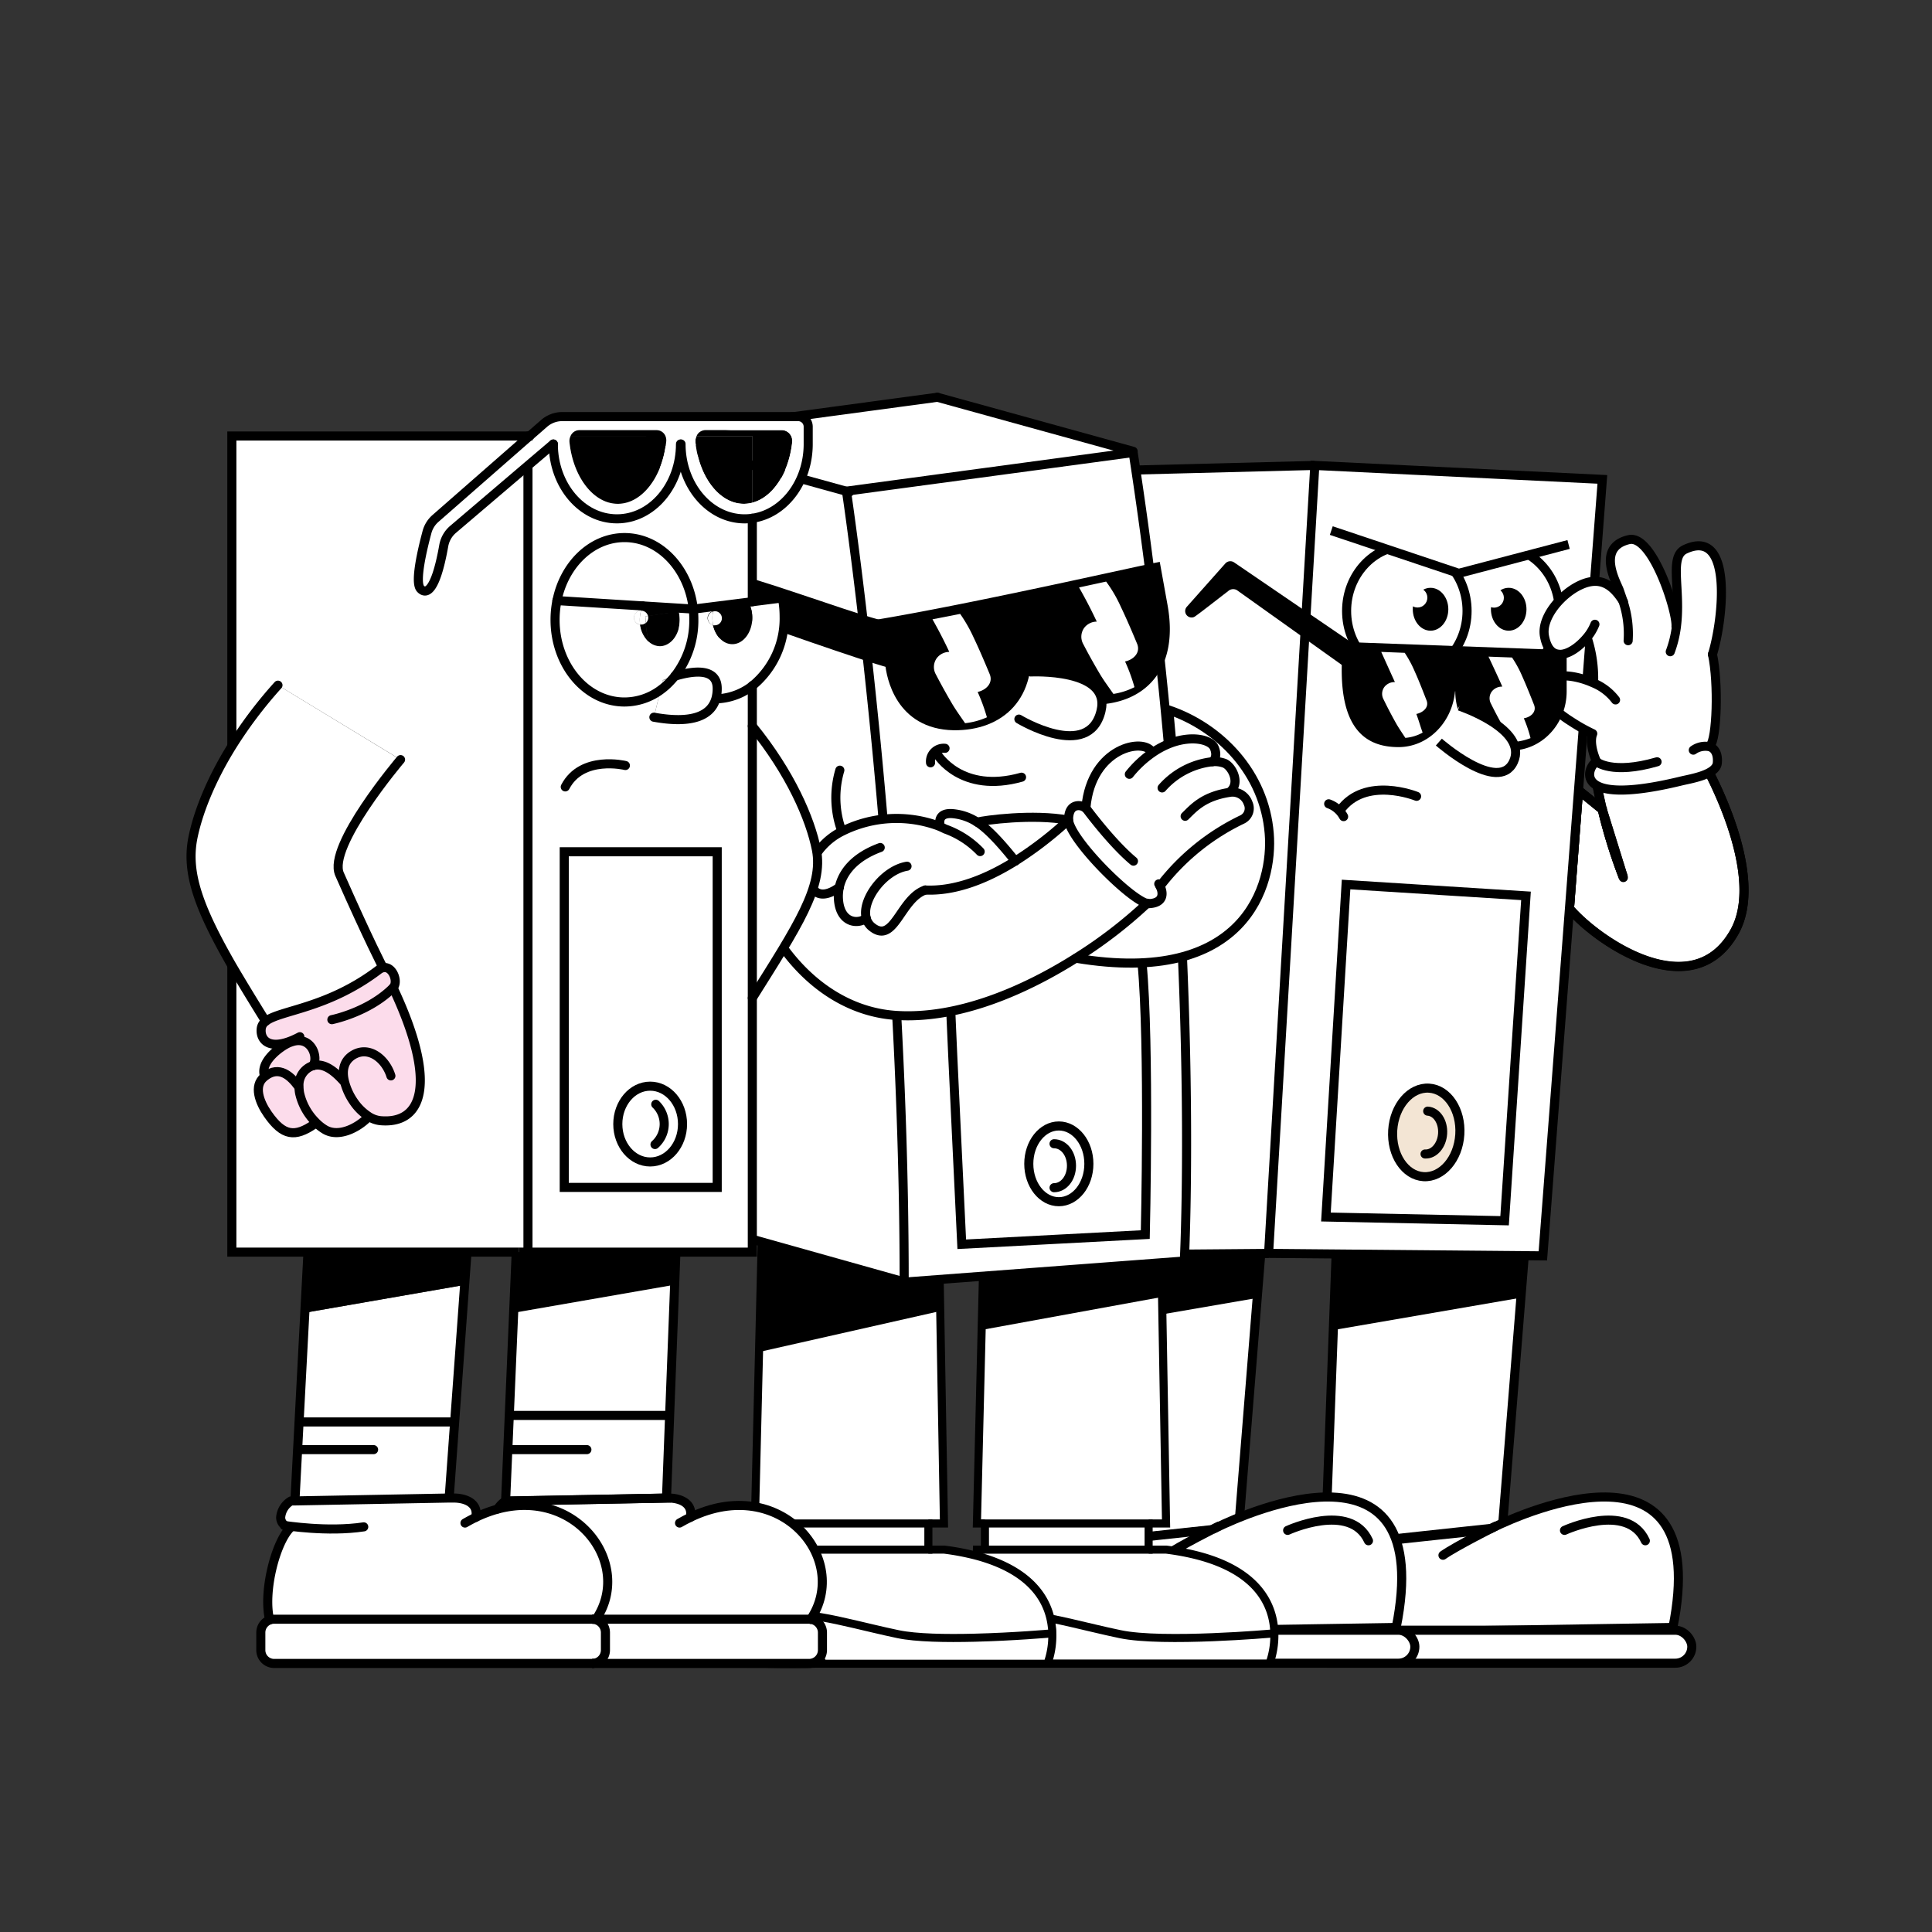 <svg id="Layer_1" data-name="Layer 1" xmlns="http://www.w3.org/2000/svg" viewBox="0 0 400 400"><rect x="0" y="0" width="400" height="400" fill="#333333" stroke="none"/><defs><style>.cls-1,.cls-2,.cls-5{fill:#fff;}.cls-1,.cls-10,.cls-2,.cls-3,.cls-4,.cls-6,.cls-7,.cls-8{stroke:#000;}.cls-1,.cls-10,.cls-2,.cls-3,.cls-4,.cls-6,.cls-8{stroke-miterlimit:10;}.cls-1,.cls-10,.cls-2,.cls-3,.cls-4,.cls-6,.cls-7{stroke-width:1.88px;}.cls-2,.cls-4,.cls-7{stroke-linecap:round;}.cls-3{fill:#00ac94;}.cls-10,.cls-4,.cls-7,.cls-8{fill:none;}.cls-6{fill:#f3e5d4;}.cls-7{stroke-linejoin:round;}.cls-8{stroke-width:1.67px;}.cls-9{fill:#fcdceb;}</style></defs><title>Desk_Dudes17</title><polyline class="cls-1" points="315.67 258.9 311.07 316.18 274.39 320.13 276.71 257.52"/><path class="cls-1" d="M308.28,316.68l.89-.44c6.44-3.13,45.43-20.52,37.19,20.71l-72.52,1.16C268.93,330,277.51,320,277.51,320l30.77-3.29"/><rect class="cls-1" x="271.37" y="337.52" width="78.9" height="6.83" rx="3.42" ry="3.42"/><path class="cls-2" d="M298.75,322c2.64-1.86,10.87-6,10.87-6"/><polyline class="cls-1" points="261.08 258.9 256.47 316.18 219.8 320.13 222.12 257.52"/><path class="cls-1" d="M251,316.68l.89-.44c6.44-3.13,45.43-20.52,37.18,20.71l-72.51,1.16C211.6,330,220.17,320,220.17,320L251,316.68"/><rect class="cls-1" x="214.03" y="337.52" width="78.9" height="6.83" rx="3.42" ry="3.42"/><path class="cls-1" d="M354.05,160.27c2.77,5.47,10.67,22.64,5.06,32.63-8.73,15.57-28.38,1.95-34.17-4.81l1.88-24.51,4.93,4,0,.06a110.72,110.72,0,0,0,4.35,14l-4.35-14c-.68-2.76-1-4.59-1-4.59l1-2.16,18.37-2.62Z"/><path class="cls-3" d="M331.77,167.69l4.35,14A110.72,110.72,0,0,1,331.77,167.69Z"/><path class="cls-4" d="M331.75,167.63l-4.93-4-1.88,24.51c5.79,6.76,25.44,20.38,34.17,4.81,5.61-10-2.29-27.16-5.06-32.63l-3.93-2-18.37,2.62-1,2.16s.37,1.83,1,4.59a110.72,110.72,0,0,0,4.35,14"/><polyline class="cls-1" points="272.22 96.36 211 97.93 201.62 260.01 262.65 259.5"/><polygon class="cls-1" points="319.43 260.01 331.75 99.25 272.22 96.36 262.65 259.5 319.43 260.01"/><path class="cls-5" d="M219.37,148.57l12.2,7.33c-4.84,4.73-16.84,12.11-16.61,20.43.09,3,5.45,11.78,7,14.3-6.3,5.23-17.82,9.59-22.16,10.41a2.57,2.57,0,0,0-1,.42c-5-5-6.69-6.71-10.66-12.62A25,25,0,0,1,184,176.11c-.31-15.56,13.91-25.13,24.33-34.16Z"/><path class="cls-4" d="M293.29,164.87s-10.63-4.32-15.82,2.88"/><path class="cls-4" d="M275.09,166.42a5.68,5.68,0,0,1,3.09,2.65"/><polygon class="cls-1" points="278.69 183.13 274.52 251.97 311.51 252.74 315.94 185.48 278.69 183.13"/><ellipse class="cls-6" cx="295.32" cy="234.48" rx="9.18" ry="6.96" transform="translate(42.78 514.51) rotate(-86.41)"/><path class="cls-4" d="M295.59,230.05c1.86.11,3.24,2.19,3.09,4.64s-1.79,4.34-3.64,4.23"/><ellipse class="cls-2" cx="310.37" cy="126.61" rx="12.47" ry="13.5"/><ellipse class="cls-2" cx="291.27" cy="126.49" rx="12.47" ry="13.5"/><polyline class="cls-1" points="275.63 109.85 302.03 118.7 324.76 112.73"/><ellipse cx="296.18" cy="126.14" rx="3.68" ry="4.44"/><ellipse cx="312.36" cy="126.14" rx="3.68" ry="4.44"/><circle class="cls-5" cx="293.48" cy="123.74" r="2.04"/><circle class="cls-5" cx="309.32" cy="123.77" r="2.04"/><path class="cls-2" d="M241.41,322c2.64-1.86,10.88-6,10.88-6"/><polygon points="260.29 268.73 222.12 275.31 222.66 260.01 261.03 259.51 260.29 268.73"/><polygon points="314.6 268.73 276.43 275.31 276.98 260.01 315.34 259.51 314.6 268.73"/><path class="cls-5" d="M226.75,195.86l-.36,0a3.1,3.1,0,0,0,1-2.18c-.24-3.64-4.47-3.81-5.33-3-6.3,5.23-17.82,9.59-22.16,10.41a2.57,2.57,0,0,0-1,.42,2.53,2.53,0,0,0,1,4.63,7.86,7.86,0,0,0,2.46-.15h0s-3,6.85.3,10l-.3.22c-1.79,5.33-5.94,12.47-3.09,16.29,2.33,3.13,6,.19,7-3.21-.53,2.25-.68,4.31,0,5.86a3.88,3.88,0,0,0,4.66,2.46c5-1,5.06-7.5,6.65-12.27-1.6,5.66-3.66,13.43,1.73,13.84,7.67.59,9.45-18.26,9.31-26.52,3.06,2.84,5.68,5.28,9.17,4.42,2.77-.69,3.57-2.8,3.07-5.31C240,208.07,230.89,199.55,226.75,195.86Z"/><path class="cls-5" d="M354,154.6l.08-.22c1.39-1.21,1.79-12.86.5-18.9,2.22-7.22,4.34-26.49-5.72-21.73-3.32,1.57-.76,8.29-1.75,16H347c.25-3.1-4.89-19.2-9.78-18-6.89,1.63-2.42,9.1-1.94,10.53.26.78.55,1.56.81,2.39-2.08-3.33-4.64-5.45-8.89-3.49-4,1.82-8.17,6.73-7.47,10.57,1.11,6.09,5.8,3.77,8.58.57l.35.05a27,27,0,0,1,1.25,8.9l-.09.2c-3.68-1.66-8-2-8.93-.4-1.38,2.45-1.23,4.89,4.45,8.45a36.24,36.24,0,0,0,4.39,2.46c-.68,1.67.09,4.25.8,5.81-1.81.76-5.8,9.64,17.51,4,1.92-.47,7.24-1.27,7.48-3.71C355.72,156.22,355.12,155,354,154.6Z"/><path class="cls-4" d="M336.12,124.6c-2.08-3.33-4.64-5.45-8.89-3.49-4,1.82-8.17,6.73-7.47,10.57,1.11,6.09,5.8,3.77,8.58.57a10.05,10.05,0,0,0,1.87-3"/><path class="cls-4" d="M347,129.73c.25-3.1-4.89-19.2-9.78-18-6.89,1.63-2.42,9.1-1.94,10.53.26.78.55,1.56.81,2.39h0a21.25,21.25,0,0,1,1,8"/><path class="cls-4" d="M354.55,135.48c2.22-7.22,4.34-26.49-5.72-21.73-3.32,1.57-.76,8.29-1.75,16a22.89,22.89,0,0,1-1.27,5.18"/><path class="cls-4" d="M354.55,135.48c1.29,6,.89,17.69-.5,18.9"/><path class="cls-7" d="M350.58,155.31a4.29,4.29,0,0,1,3.39-.71c1.15.38,1.75,1.62,1.58,3.39-.24,2.44-5.56,3.24-7.48,3.71-23.31,5.66-19.32-3.22-17.51-4-.71-1.56-1.48-4.14-.8-5.81a36.24,36.24,0,0,1-4.39-2.46c-5.68-3.56-5.83-6-4.45-8.45.91-1.63,5.25-1.26,8.93.4a11.09,11.09,0,0,1,4.63,3.53"/><path class="cls-4" d="M328.69,132.3a27,27,0,0,1,1.25,8.9"/><path class="cls-7" d="M330.56,157.72s3.15,2.72,12.52,0"/><path d="M301.25,143.14c-.61,6.48-5.61,11.54-11.7,11.54-6.49,0-12.05-3.41-11.75-17l-.21-.17L256.1,122.19a1.54,1.54,0,0,0-1.85.22c-1.94,1.46-6.66,5.2-7.05,5.34a1.33,1.33,0,0,1-1.51-2.09l8-9a1.39,1.39,0,0,1,1.82-.22l23.89,16.3a1.35,1.35,0,0,0,.73.24l42.91,1.58a1.33,1.33,0,0,1,1.32,1.31v7.26c0,6.77-5.16,12.25-11.53,12.25s-11.53-5.48-11.53-12.25Z"/><path class="cls-5" d="M295.35,145c-.78-2-1.57-4.05-2.45-6a23.64,23.64,0,0,0-2.07-3.84s-4.86-.19-4.86-.19,2,4.44,2.83,6.25a2.66,2.66,0,0,0-2.08.89,2.37,2.37,0,0,0-.3,2.63q1.2,2.47,2.54,4.87c.61,1.1,1.33,2.12,2,3.16a8.88,8.88,0,0,0,3.58-1.09c-.51-1.42-.78-2.46-1.3-3.86C294.6,147.53,295.93,146.46,295.35,145Z"/><path class="cls-5" d="M317.61,145.94c-.79-2-1.59-4-2.48-6a23.4,23.4,0,0,0-2.08-3.81s-4.87-.18-4.87-.18,2.08,4.41,2.86,6.21a2.66,2.66,0,0,0-2.08.89,2.33,2.33,0,0,0-.28,2.62q1.2,2.44,2.55,4.82c.62,1.09,1.34,2.11,2,3.14a12.41,12.41,0,0,0,3.65-.81,26.87,26.87,0,0,0-1.39-4.11C316.87,148.5,318.19,147.43,317.61,145.94Z"/><path class="cls-1" d="M302.15,146.18s14.32,4.78,11.2,11.54-15.45-4.08-15.45-4.08"/><path class="cls-4" d="M208.33,142c-10.42,9-24.64,18.6-24.33,34.16a25,25,0,0,0,4.17,12.73c4,5.91,5.66,7.6,10.66,12.62"/><path class="cls-4" d="M222,190.63c-1.6-2.52-7-11.28-7-14.3-.23-8.32,11.77-15.7,16.61-20.43"/><path class="cls-4" d="M226.75,195.86c4.14,3.69,13.26,12.21,14,15.87.5,2.51-.3,4.62-3.07,5.31-3.49.86-6.11-1.58-9.17-4.42"/><path class="cls-4" d="M202.26,216.17c-1.79,5.33-5.94,12.47-3.09,16.29,2.33,3.13,6,.19,7-3.21"/><path class="cls-4" d="M209.22,220.08c-1,2.88-2.36,6.19-3.06,9.17h0c-.53,2.25-.68,4.31,0,5.86a3.88,3.88,0,0,0,4.66,2.46c5-1,5.06-7.5,6.65-12.27"/><path class="cls-4" d="M218.47,221.58c-.22,1-.6,2.3-1,3.72h0c-1.6,5.66-3.66,13.43,1.73,13.84,7.67.59,9.45-18.26,9.31-26.52,0-.42,0-.81,0-1.18"/><path class="cls-4" d="M217.19,201.46a50.1,50.1,0,0,1-14.93,4.48,7.86,7.86,0,0,1-2.46.15,2.53,2.53,0,0,1-1-4.63,2.57,2.57,0,0,1,1-.42c4.34-.82,15.86-5.18,22.16-10.41"/><path class="cls-4" d="M222,190.63c.86-.79,5.09-.62,5.33,3a3.1,3.1,0,0,1-1,2.18,15,15,0,0,1-3.63,2.77"/><path class="cls-4" d="M202.26,206s-3,6.85.3,10a2.5,2.5,0,0,0,.24.22"/><path class="cls-7" d="M323.91,316.85s13-6,16.74,2.15"/><path class="cls-7" d="M266.59,316.85s13-6,16.74,2.15"/><path class="cls-5" d="M241.42,320.83H202.26l0,1.3c10.44,2.79,14.17,8.19,15.24,13,2.86.55,5.92,1.3,9.21,2.07,1.69.4,3.44.8,5.26,1.18,8.88,1.86,31.51-.14,31.51-.14h.38C263.68,332,260.07,323.21,241.42,320.83Z"/><path class="cls-5" d="M263.65,338.69h-.38s-22.63,2-31.51.14c-1.81-.38-3.56-.78-5.25-1.18-3.29-.77-6.36-1.52-9.21-2.07a15.25,15.25,0,0,1,.29,1.82c0,.44.07.86.08,1.28a17.23,17.23,0,0,1-1,6.23h46A17.23,17.23,0,0,0,263.65,338.69Z"/><path class="cls-5" d="M217.76,336.91a15.32,15.32,0,0,0-.3-1.82c-1.07-4.77-4.8-10.17-15.24-13a51.82,51.82,0,0,0-6.78-1.3H156.28l-.4,15.63h.06c6.23-4,14.38-1.73,24.76.7,1.69.4,3.44.8,5.25,1.18,3.74.78,9.94.88,15.85.73,8.09-.2,15.66-.87,15.66-.87h.38C217.83,337.77,217.8,337.35,217.76,336.91Z"/><polygon class="cls-5" points="240.45 260.5 203.66 258.14 202.26 315.42 203.92 315.42 237.81 315.42 241.42 315.42 240.45 260.5"/><polygon class="cls-5" points="157.68 258.14 156.28 315.42 158.31 315.42 192.2 315.42 195.44 315.42 194.47 260.5 157.68 258.14"/><rect class="cls-5" x="203.92" y="315.42" width="33.89" height="5.42"/><rect class="cls-5" x="158.31" y="315.42" width="33.9" height="5.42"/><path class="cls-5" d="M217.84,338.19h-.38s-7.57.67-15.66.87c-5.91.15-12.11.05-15.85-.73-1.81-.38-3.56-.78-5.25-1.18-10.38-2.43-18.53-4.68-24.76-.7h-.06l-.2,8h61.16A17.23,17.23,0,0,0,217.84,338.19Z"/><polyline class="cls-8" points="203.92 315.42 202.26 315.42 203.66 258.14 240.45 260.5 241.42 315.42 237.81 315.42"/><polyline class="cls-8" points="203.92 320.83 202.26 320.83 202.22 322.13"/><path class="cls-8" d="M216.84,344.42h46a17.23,17.23,0,0,0,1-6.23c-.14-6.16-3.75-15-22.4-17.36h-3.61"/><path class="cls-8" d="M217.46,335.09c2.86.55,5.92,1.3,9.21,2.07,1.69.4,3.44.8,5.26,1.18,8.88,1.86,31.51-.14,31.51-.14"/><rect class="cls-8" x="203.92" y="315.42" width="33.89" height="5.42"/><polyline class="cls-8" points="158.31 315.42 156.28 315.42 157.68 258.14 194.47 260.5 195.44 315.42 192.2 315.42"/><path class="cls-8" d="M158.31,320.83h-2l-.4,15.63-.2,8h61.16a17.23,17.23,0,0,0,1-6.23c0-.42,0-.84-.08-1.28a15.32,15.32,0,0,0-.3-1.82c-1.08-4.77-4.8-10.17-15.24-13a51.82,51.82,0,0,0-6.78-1.3H192.2"/><path class="cls-8" d="M155.94,336.46c6.23-4,14.38-1.73,24.76.7,1.69.4,3.44.8,5.25,1.18,3.74.78,9.94.88,15.85.73,8.09-.2,15.66-.87,15.66-.87"/><rect class="cls-8" x="158.31" y="315.42" width="33.9" height="5.42"/><path class="cls-5" d="M234.61,93.69v-.25L194.08,82.25l-59.36,8S146.67,170,146.67,254V254l40.55,11.38,58-4.37S249.06,187.39,234.61,93.69Z"/><path class="cls-4" d="M194.08,82.25l-59.36,8S146.67,170,146.67,254"/><path class="cls-7" d="M234.61,93.69l-59.35,8a.42.42,0,0,0,0,.07c.42,2.82,11.94,81.23,11.94,163.69l58-4.37S249.06,187.39,234.61,93.69Z"/><line class="cls-4" x1="194.08" y1="82.25" x2="234.61" y2="93.44"/><polyline class="cls-4" points="135.33 90.7 175.27 101.72 175.86 101.89"/><polyline class="cls-4" points="146.5 253.98 146.66 254.03 187.21 265.41"/><g id="_Group_" data-name="&lt;Group&gt;"><path d="M212.28,132.26c1.74,11.85-5.16,18.12-14.83,18-11.19-.21-13-10.26-13.25-12.92h0c-4.82-1.23-27.36-9.19-30.76-10.42-2-.72-2.82,1.77-5,4.49s-4,.64-2.65-2.9c1.5-4,3.1-8.66,5.7-8.66,3.07,0,23,7.44,30.31,9.39,19.47-3.24,53.3-10.92,57.61-11.76l1.4,7.76c2.51,13.4-4.69,19.93-14.89,19.74-10.69-.2-13-9.32-13.42-12.7Z"/><path class="cls-4" d="M181.75,129.2c19.47-3.24,53.3-10.92,57.61-11.76l1.4,7.76c2.51,13.4-4.69,19.93-14.89,19.74-10.69-.2-13-9.32-13.42-12.7a12.29,12.29,0,0,1-.12-1.23"/><path class="cls-4" d="M181.75,129.2c-7.34-1.95-27.24-9.38-30.31-9.39-2.6,0-4.2,4.67-5.7,8.66-1.33,3.54.47,5.63,2.65,2.9s3-5.21,5-4.49c3.4,1.23,25.94,9.19,30.76,10.42"/><path class="cls-4" d="M212.07,131c.08.42.15.84.21,1.25,1.74,11.85-5.16,18.12-14.83,18-11.19-.21-13-10.26-13.25-12.92,0-.37,0-.59,0-.63l-.15-4.92"/></g><path class="cls-5" d="M262.77,172.56c-1-12.47-10.12-21.94-20.8-25.57l.6,6.6.05.18c4.38-1.55,8-.59,8.76.93.3.61.76,2.1-.33,3h0a5.74,5.74,0,0,1,2.52.35c1.49.67,3.15,3.83,1.33,5.67l0,.25H255a3.42,3.42,0,0,1,3.4,2.28,2.54,2.54,0,0,1-1.23,3.39,47,47,0,0,0-17,13.8c.73,1.47.74,3.43-2.17,3.61a1.57,1.57,0,0,1-.46,0c-3.65-.91-15.64-12.91-16.31-17.19h0c-7.32-1.36-17.37,0-18.88.42h0c2.84,1.78,6.3,6.1,7.89,8.06-5.85,3.64-12.35,6.28-18.64,6-5.21,1.78-6.43,11.39-11.07,7.63a3.39,3.39,0,0,1-1.15-1.77c-2,1.42-5.7.8-5.78-4.5a9.5,9.5,0,0,1,.2-1.95c-.09.06-2.89,2.34-4.79,1-2.2-1.5-1.67-4.7-.65-6.74a13.74,13.74,0,0,1,6-5.82l-.07-.26a20,20,0,0,1-.34-12.42l-19.71,2.72c-4,21.14,10.16,46.8,31.48,48.1,12.85.79,26.54-5.21,37.13-11.89C257.85,204.26,263.65,183.12,262.77,172.56Z"/><path class="cls-5" d="M202.32,170.22a11.09,11.09,0,0,0-5.17-1.77c-3-.2-2.62,2-2.5,2.48l-.09.21-.25-.11a25.19,25.19,0,0,0-20,1.11,13.74,13.74,0,0,0-6,5.82c-1,2-1.55,5.24.65,6.74,1.9,1.32,4.7-1,4.79-1a9.5,9.5,0,0,0-.2,1.95c.08,5.3,3.77,5.92,5.78,4.5a3.39,3.39,0,0,0,1.15,1.77c4.64,3.76,5.86-5.85,11.07-7.63,6.29.29,12.79-2.35,18.64-6C208.62,176.32,205.16,172,202.32,170.22Z"/><path class="cls-5" d="M258.41,166.24A3.42,3.42,0,0,0,255,164h-.07l0-.25c1.82-1.84.16-5-1.33-5.67a5.74,5.74,0,0,0-2.52-.35h0c1.09-.89.63-2.38.33-3-.77-1.52-4.38-2.48-8.76-.93a17.42,17.42,0,0,0-4,2.08l-.06-.1c-1.59-3.1-12.56-1.08-13.7,11.41l-.16,0a2.22,2.22,0,0,0-1.7-.47c-.83.12-1.68.72-1.76,2.63a1.69,1.69,0,0,0,0,.44c.67,4.28,12.66,16.28,16.31,17.19a1.57,1.57,0,0,0,.46,0c2.91-.18,2.9-2.14,2.17-3.61a47,47,0,0,1,17-13.8A2.54,2.54,0,0,0,258.41,166.24Z"/><polygon class="cls-5" points="197.68 209.25 199.16 257.65 237.13 255.61 236.23 200.36 222.78 198.39 209.85 205.26 197.68 209.25"/><path class="cls-5" d="M213.4,139.12s16.7-.84,14.55,8.09c-2.52,10.44-17,1.67-17,1.67Z"/><path class="cls-4" d="M213.4,139.12s16.7-.84,14.55,8.09c-2.52,10.44-17,1.67-17,1.67"/><path class="cls-4" d="M194.08,156.21s4.94,8.22,17.42,4.7"/><path class="cls-4" d="M195.66,154.93a2.73,2.73,0,0,0-3,3"/><polygon points="194.08 271.57 157.17 279.91 158.31 257.3 185.79 265.41 194.08 264.9 194.08 271.57"/><polygon points="203.92 275.22 240.17 268.6 240.17 261.05 203.92 264.15 203.92 275.22"/><path class="cls-4" d="M236.45,199.48c1.6,16.72.67,56.13.67,56.13l-38,2s-2.19-45.31-2.23-47.3"/><ellipse class="cls-1" cx="219.22" cy="240.96" rx="6.22" ry="7.84"/><path class="cls-4" d="M218.23,236.8c2,0,3.61,2,3.61,4.55s-1.61,4.55-3.61,4.55"/><path class="cls-5" d="M204.9,139.56c-1.07-2.57-2.15-5.12-3.35-7.63a30.64,30.64,0,0,0-2.76-4.83c-1.94.39-3.86.76-5.73,1.12v0c1.25,2.22,2.42,4.46,3.48,6.75a3.28,3.28,0,0,0-2.55,1.24,3.11,3.11,0,0,0-.24,3.4q1.61,3.1,3.39,6.12c.82,1.38,1.76,2.66,2.67,4a15.13,15.13,0,0,0,4.52-1.22,38,38,0,0,0-1.92-5.25C204.09,142.9,205.69,141.46,204.9,139.56Z"/><path class="cls-5" d="M235.42,133.27c-1.07-2.57-2.16-5.12-3.36-7.63a28.14,28.14,0,0,0-3.05-5.23l-5.58,1.21c0,.11.1.22.16.33,1.25,2.22,2.42,4.46,3.48,6.75a3.3,3.3,0,0,0-2.56,1.24,3.13,3.13,0,0,0-.24,3.4c1.07,2.07,2.21,4.11,3.4,6.12.87,1.47,1.89,2.82,2.85,4.21a14.57,14.57,0,0,0,4.36-1.4,36.16,36.16,0,0,0-1.95-5.32C234.61,136.61,236.21,135.17,235.42,133.27Z"/><path class="cls-4" d="M191.57,184.27c6.29.29,12.79-2.35,18.64-6a75.7,75.7,0,0,0,11-8.48"/><path class="cls-4" d="M237.54,187a95.55,95.55,0,0,1-14.76,11.35c-10.59,6.68-24.28,12.68-37.13,11.89-21.32-1.3-35.46-27-31.48-48.1"/><path class="cls-4" d="M174.22,171.88a20,20,0,0,1-.34-12.42"/><path class="cls-4" d="M222.78,198.39c35.07,5.87,40.87-15.27,40-25.83-1-12.47-10.12-21.94-20.8-25.57l.6,6.6"/><path class="cls-4" d="M173.77,183.68c-.09.06-2.89,2.34-4.79,1-2.2-1.5-1.67-4.7-.65-6.74a13.74,13.74,0,0,1,6-5.82,25.19,25.19,0,0,1,20-1.11l.25.11c.39.16.76.34,1.12.52a18.79,18.79,0,0,1,7.23,4.67"/><path class="cls-4" d="M173.77,183.68h0"/><path class="cls-4" d="M182.24,175.47c-5.45,2-7.81,5.23-8.47,8.21h0a9.5,9.5,0,0,0-.2,1.95c.08,5.3,3.77,5.92,5.78,4.5h0"/><path class="cls-4" d="M187.79,179.34c-4.84.79-9.47,7-8.44,10.79a3.39,3.39,0,0,0,1.15,1.77c4.64,3.76,5.86-5.85,11.07-7.63"/><path class="cls-4" d="M194.65,170.93c-.12-.49-.54-2.68,2.5-2.48a11.09,11.09,0,0,1,5.17,1.77c2.84,1.78,6.3,6.1,7.89,8.06"/><path class="cls-4" d="M233.82,160.31a22.49,22.49,0,0,1,4.77-4.46,17.42,17.42,0,0,1,4-2.08c4.38-1.55,8-.59,8.76.93.3.61.76,2.1-.33,3"/><path class="cls-4" d="M240.6,163.13a16.2,16.2,0,0,1,10.45-5.43,5.74,5.74,0,0,1,2.52.35c1.49.67,3.15,3.83,1.33,5.67"/><path class="cls-4" d="M245.37,169c1.72-1.67,3.84-4.24,9.57-5H255a3.42,3.42,0,0,1,3.4,2.28,2.54,2.54,0,0,1-1.23,3.39,47,47,0,0,0-17,13.8"/><path class="cls-4" d="M224.83,167.16c1.14-12.49,12.11-14.51,13.7-11.41"/><path class="cls-4" d="M239.91,183c.09.15.19.31.27.47.73,1.47.74,3.43-2.17,3.61a1.57,1.57,0,0,1-.46,0c-3.65-.91-15.64-12.91-16.31-17.19a1.69,1.69,0,0,1,0-.44c.08-1.91.93-2.51,1.76-2.63a2.22,2.22,0,0,1,1.7.47l.07.06a2.72,2.72,0,0,1,.37.39c1.45,1.91,5.68,7.34,9.53,10.55"/><path class="cls-4" d="M221.2,169.8c-7.32-1.36-17.37,0-18.88.42"/><path d="M167.49,337.14s-30-2.17-28.51,3.66,32.73,4.4,32.73,4.4Z"/><path class="cls-5" d="M169,176c1.47,7.59-3.89,15.72-13.28,30.67v-56.3C163.65,160,167.78,169.49,169,176Z"/><path d="M162,89.05a2.21,2.21,0,0,1,2,2.55c-.71,6.35-4,11.37-8.27,12.48V90.27H144.17A2.06,2.06,0,0,1,146,89.05Z"/><path class="cls-5" d="M162,123.93l0-.14-6.25.79-12.11,1.52-.11,0c.07.7.11,1.41.11,2.13A18.78,18.78,0,0,1,139.71,140c3.33-1,8.78-2,8.78,2.56a7.53,7.53,0,0,1-.28,2.11,12.81,12.81,0,0,0,7.55-2.69,18,18,0,0,0,6.61-14.34A20.06,20.06,0,0,0,162,123.93Zm-10.4,9.44c-1.89,0-3.48-1.67-4-4h0a1.46,1.46,0,0,1,0-2.83h0a6.59,6.59,0,0,1,.23-.9l7.16-.92a6.71,6.71,0,0,1,.75,3.14C155.76,130.92,153.91,133.37,151.63,133.37Z"/><path d="M155.76,90.27v13.81a7,7,0,0,1-1.77.23c-5,0-9.23-5.5-10-12.71a2.55,2.55,0,0,1,.22-1.33Z"/><path d="M155,124.77a6.71,6.71,0,0,1,.75,3.14c0,3-1.85,5.46-4.13,5.46-1.89,0-3.48-1.67-4-4a1.32,1.32,0,0,0,.34,0,1.46,1.46,0,1,0,0-2.92,1.2,1.2,0,0,0-.38,0,6.59,6.59,0,0,1,.23-.9Z"/><path class="cls-5" d="M148,126.54a1.46,1.46,0,1,1,0,2.92,1.32,1.32,0,0,1-.34,0h0a6.79,6.79,0,0,1-.16-1.51,7,7,0,0,1,.12-1.32h0A1.2,1.2,0,0,1,148,126.54Z"/><path class="cls-5" d="M148.49,176.35v69.49H116.82V176.35Zm-7.18,56.38c0-4.34-3-7.85-6.7-7.85s-6.7,3.51-6.7,7.85,3,7.84,6.7,7.84S141.31,237.06,141.31,232.73Z"/><path class="cls-5" d="M139.71,140q-.36.45-.75.87a14.24,14.24,0,0,1-2.22,2l-1.36,5.65c8.06,1.45,11.84-.38,12.83-3.82a7.53,7.53,0,0,0,.28-2.11C148.49,137.94,143,138.93,139.71,140Z"/><path class="cls-5" d="M147.62,126.59a7,7,0,0,0-.12,1.32,6.79,6.79,0,0,0,.16,1.51,1.46,1.46,0,0,1,0-2.83Z"/><path class="cls-5" d="M143.65,126.1l-.11,0v0Z"/><path class="cls-5" d="M143.54,126.1v0l-3,.45c0-.16-.09-.31-.14-.47l-3.09-.39Z"/><path class="cls-5" d="M143.54,126.1l-6.26-.39-4.07-.53-.13.27-17.78-1.11c1.49-7.52,7.19-13.13,14-13.13C136.61,111.21,142.64,117.71,143.54,126.1Z"/><path d="M140.51,126.57a7.11,7.11,0,0,1,.21,1.75c0,3-1.84,5.47-4.13,5.47a3.47,3.47,0,0,1-2.24-.88h0a20,20,0,0,1-.66-3.91h0a1.49,1.49,0,0,0,.52-1.12,1.34,1.34,0,0,0-.05-.35Z"/><path d="M140.51,126.57l-6.35,1h0a1.46,1.46,0,0,0-1.42-1.11h0a7,7,0,0,1,.36-1l4.2.26,3.09.39C140.42,126.26,140.47,126.41,140.51,126.57Z"/><path class="cls-5" d="M129.29,111.21c7.32,0,13.35,6.5,14.25,14.89h.11l12.11-1.52V107.3a10.67,10.67,0,0,1-1.6.12c-7.27,0-13.17-6.94-13.17-15.49h-.1c0,8.55-5.89,15.49-13.16,15.49s-13.17-6.94-13.17-15.49l-5.25,4.46V259.24h46.45V142a12.81,12.81,0,0,1-7.55,2.69c-1,3.44-4.77,5.27-12.83,3.82l1.36-5.65a12.63,12.63,0,0,1-7.45,2.47c-7.94,0-14.37-7.62-14.37-17a19.94,19.94,0,0,1,.38-3.91C116.79,116.82,122.49,111.21,129.29,111.21Zm-12.47,65.14h31.67v69.49H116.82Z"/><path class="cls-5" d="M139.71,140q-.36.45-.75.87l-.46-.46C138.85,140.25,139.26,140.11,139.71,140Z"/><polygon points="139.54 259.64 139.13 266.1 106.76 271.73 107.39 259.24 107.39 259.24 139.54 259.64"/><path class="cls-5" d="M138.5,140.38l.46.46a14.24,14.24,0,0,1-2.22,2l.47-1.93S137.71,140.66,138.5,140.38Z"/><path class="cls-5" d="M143.54,126.12l-3,.45a7.11,7.11,0,0,1,.21,1.75c0,3-1.84,5.47-4.13,5.47a3.47,3.47,0,0,1-2.24-.88h0a5.82,5.82,0,0,1-1.82-3.58,1.46,1.46,0,0,1,.19-2.91h0a7,7,0,0,1,.36-1l-17.78-1.11a19.94,19.94,0,0,0-.38,3.91c0,9.41,6.43,17,14.37,17a12.63,12.63,0,0,0,7.45-2.47l.47-1.93s.5-.22,1.29-.5c.35-.13.76-.27,1.21-.41a18.78,18.78,0,0,0,3.94-11.72C143.65,127.53,143.61,126.82,143.54,126.12Z"/><path d="M137.69,90.27a2.37,2.37,0,0,1,.22,1.33c-.81,7.21-5,12.71-10,12.71s-9.23-5.5-10-12.71a2.37,2.37,0,0,1,.22-1.33Z"/><path d="M137.69,90.27H118.06a2,2,0,0,1,1.82-1.22h16A2,2,0,0,1,137.69,90.27Z"/><path d="M137.28,125.71l-4.2-.26.13-.27Z"/><path class="cls-5" d="M134.61,224.88c-3.7,0-6.7,3.51-6.7,7.85s3,7.84,6.7,7.84,6.7-3.51,6.7-7.84S138.31,224.88,134.61,224.88Z"/><path class="cls-5" d="M134.16,127.53a1.34,1.34,0,0,1,.05.35,1.49,1.49,0,0,1-.52,1.12c0-.46-.05-.93-.05-1.39l.52-.08Z"/><path class="cls-5" d="M134.16,127.53l-.52.08c0,.46,0,.93.05,1.39h0a1.51,1.51,0,0,1-.95.34h-.21a8.28,8.28,0,0,1-.07-1,7.27,7.27,0,0,1,.26-1.9h0A1.46,1.46,0,0,1,134.16,127.53Z"/><path d="M134.35,132.91a5.82,5.82,0,0,1-1.82-3.58h.21a1.51,1.51,0,0,0,.95-.34A20,20,0,0,0,134.35,132.91Z"/><path class="cls-5" d="M132.72,126.42a7.27,7.27,0,0,0-.26,1.9,8.28,8.28,0,0,0,.07,1,1.46,1.46,0,0,1,.19-2.91Z"/><path class="cls-5" d="M122.59,335.24h.83l-.07.11A2.74,2.74,0,0,0,122.59,335.24Z"/><polygon class="cls-5" points="109.67 90.27 109.31 90.58 109.31 90.27 109.67 90.27"/><path class="cls-5" d="M165.23,86.25H116.4a5.73,5.73,0,0,0-3.74,1.4l-3,2.62-.36.31L90.16,107.34a5.7,5.7,0,0,0-1.75,2.8c-.88,3.28-2.6,10.33-1.36,11.74.91,1,3,1.43,4.83-8.94a5.74,5.74,0,0,1,1.91-3.33l15.52-13.22,5.25-4.46c0,8.55,5.9,15.49,13.17,15.49s13.16-6.94,13.16-15.49h.1c0,8.55,5.9,15.49,13.17,15.49a10.67,10.67,0,0,0,1.6-.12c6.52-.92,11.56-7.46,11.56-15.37V88.34A2.1,2.1,0,0,0,165.23,86.25ZM137.91,91.6c-.81,7.21-5,12.71-10,12.71s-9.23-5.5-10-12.71a2.37,2.37,0,0,1,.22-1.33,2,2,0,0,1,1.82-1.22h16a2,2,0,0,1,1.82,1.22A2.37,2.37,0,0,1,137.91,91.6Zm26.12,0c-.71,6.35-4,11.37-8.27,12.48a7,7,0,0,1-1.77.23c-5,0-9.23-5.5-10-12.71a2.55,2.55,0,0,1,.22-1.33A2.06,2.06,0,0,1,146,89.05h16A2.21,2.21,0,0,1,164,91.6Z"/><path class="cls-5" d="M100.21,335.24h1.49a2.77,2.77,0,0,0-1.4.38Z"/><path class="cls-5" d="M167.84,335.26h0l-.31,0h-44.1l-.07.11a2.74,2.74,0,0,0-.76-.11H101.7a2.77,2.77,0,0,0-1.4.38l-.09-.38H56.77A2.76,2.76,0,0,0,54,338v3.64a2.76,2.76,0,0,0,2.76,2.76H167.52a2.77,2.77,0,0,0,2.76-2.76V338A2.77,2.77,0,0,0,167.84,335.26Z"/><path class="cls-5" d="M90.16,107.34l19.15-16.76v-.31H48V154.5a90.27,90.27,0,0,1,9.55-12.64l25.38,15.41S67.72,175.18,70.3,181c6,13.6,9,19.34,9,19.34v0c2-.44,3.25,2.95,2.08,4.14,9.42,20,6,28.31-2.65,27.52a5.48,5.48,0,0,1-2.37-.85l-.23.23c-2.06,2.08-5.92,4.13-8.79,2.51a9.21,9.21,0,0,1-2-1.59l-.25.44c-4,2.74-6.42,2.47-9.6-2.07-1.76-2.51-3-5.87-.79-7.69l.18-.15-.11-.16c-.86-2.86,3-5.68,4.48-6.48a6.36,6.36,0,0,1,1-.45l-.09-.21c-4.93,1.88-6.38-.68-6-2.73a2.18,2.18,0,0,1,.89-1.37c-2.68-4.32-5-8.13-7-11.55v59.34h61.31V96.39L93.79,109.61a5.74,5.74,0,0,0-1.91,3.33c-1.84,10.37-3.92,10-4.83,8.94-1.24-1.41.48-8.46,1.36-11.74A5.7,5.7,0,0,1,90.16,107.34Z"/><polygon class="cls-5" points="109.31 259.24 107.39 259.24 139.54 259.64 139.13 266.1 106.76 271.73 107.39 259.24 106.88 259.24 105.44 293.05 138.64 293.05 139.94 259.24 109.31 259.24"/><polygon class="cls-5" points="96.2 259.64 95.79 266.1 63.42 271.73 64.04 259.24 63.77 259.24 61.92 294.38 62.45 294.4 93.7 294.4 94.13 294.43 96.69 259.24 64.04 259.24 96.2 259.64"/><polygon points="96.2 259.64 95.79 266.1 63.42 271.73 64.04 259.24 96.2 259.64"/><polygon class="cls-5" points="105.44 293.05 104.68 310.8 104.75 310.8 137.99 310.16 138.64 293.05 105.44 293.05"/><polygon class="cls-5" points="62.45 294.4 61.92 294.38 61.06 310.79 92.99 310.19 94.13 294.43 93.7 294.4 62.45 294.4"/><path class="cls-5" d="M58.93,315.84a6.57,6.57,0,0,0,1.11.53c-3,3.05-5.62,13.16-4.22,19a2.75,2.75,0,0,1,1-.17H167.52l.31,0h0c8.34-12.36-6.19-30.14-24.92-21.11.59-2.65-1.68-4-4.63-4l-33.54.62h-.07a4.74,4.74,0,0,0-1.61,1.63,26.36,26.36,0,0,0-4.58,1.72c.6-2.65-1.67-4-4.62-4H93l-31.93.6h-.81a4.38,4.38,0,0,0-2.15,3.4,2,2,0,0,0,.82,1.64h0"/><path class="cls-5" d="M58.93,315.84l16.38.28C67.78,317.26,59.09,315.86,58.93,315.84Z"/><path class="cls-9" d="M81.38,204.5c1.17-1.19-.08-4.58-2.08-4.14a2.31,2.31,0,0,0-.9.43C67.78,208.85,58,209.11,55,211.45a2.18,2.18,0,0,0-.89,1.37c-.35,2.05,1.1,4.61,6,2.73l.09.21a6.36,6.36,0,0,0-1,.45c-1.46.8-5.34,3.62-4.48,6.48l.11.16-.18.15c-2.19,1.82-1,5.18.79,7.69,3.18,4.54,5.59,4.81,9.6,2.07l.25-.44a9.21,9.21,0,0,0,2,1.59c2.87,1.62,6.73-.43,8.79-2.51l.23-.23a5.48,5.48,0,0,0,2.37.85C87.39,232.81,90.8,224.52,81.38,204.5Z"/><path class="cls-5" d="M70.3,181c-2.58-5.8,12.63-23.71,12.63-23.71L57.55,141.86A90.27,90.27,0,0,0,48,154.5c-4.52,7.28-7.1,14-8.08,19.05-1.38,7.1,1.14,14.26,8.08,26.35,2,3.42,4.28,7.23,7,11.55,3-2.34,12.82-2.6,23.44-10.66a2.31,2.31,0,0,1,.9-.43v0S76.34,194.58,70.3,181Z"/><polyline class="cls-10" points="92.99 310.19 94.13 294.43 96.69 259.24"/><polyline class="cls-10" points="63.77 259.24 61.92 294.38 61.06 310.79"/><polyline class="cls-10" points="104.75 310.8 137.99 310.16 138.64 293.05 139.94 259.24"/><polyline class="cls-10" points="106.88 259.24 105.44 293.05 104.68 310.8"/><path class="cls-4" d="M155.76,150.33c7.89,9.7,12,19.16,13.28,25.63,1.47,7.59-3.89,15.72-13.28,30.67"/><line class="cls-4" x1="109.31" y1="90.27" x2="109.67" y2="90.27"/><polyline class="cls-4" points="155.76 141.95 155.76 150.33 155.76 206.63 155.76 259.24 139.94 259.24 109.31 259.24"/><line class="cls-4" x1="155.76" y1="107.3" x2="155.76" y2="124.58"/><polyline class="cls-10" points="109.31 90.58 109.31 90.27 48 90.27 48 154.5"/><polyline class="cls-10" points="107.39 259.24 109.31 259.24 109.31 254.84 109.31 96.39"/><polyline class="cls-10" points="48 199.9 48 259.24 63.77 259.24 64.04 259.24 96.69 259.24 106.88 259.24 107.39 259.24"/><path class="cls-10" d="M143.65,126.1l12.11-1.52,6.25-.79,0,.14a20.06,20.06,0,0,1,.34,3.68A18,18,0,0,1,155.76,142a12.81,12.81,0,0,1-7.55,2.69"/><path class="cls-7" d="M129.48,158.49s-9-2.21-12.45,4.43"/><rect class="cls-10" x="116.82" y="176.35" width="31.67" height="69.49"/><path class="cls-7" d="M139.71,140c3.33-1,8.78-2,8.78,2.56a7.53,7.53,0,0,1-.28,2.11c-1,3.44-4.77,5.27-12.83,3.82"/><path class="cls-10" d="M143.54,126.12c.07.7.11,1.41.11,2.13A18.78,18.78,0,0,1,139.71,140q-.36.45-.75.87a14.24,14.24,0,0,1-2.22,2,12.63,12.63,0,0,1-7.45,2.47c-7.94,0-14.37-7.62-14.37-17a19.94,19.94,0,0,1,.38-3.91c1.49-7.52,7.19-13.13,14-13.13,7.32,0,13.35,6.5,14.25,14.89Z"/><line class="cls-4" x1="133.08" y1="125.45" x2="115.3" y2="124.34"/><polyline class="cls-4" points="143.65 126.1 143.54 126.1 133.09 125.45"/><path class="cls-4" d="M81.38,204.5c9.42,20,6,28.31-2.65,27.52a5.48,5.48,0,0,1-2.37-.85,11,11,0,0,1-3.08-3,13,13,0,0,1-2-4.42c-.46-2-.19-4,1.72-5.25,3.39-2.16,6.88.83,7.93,4.25"/><path class="cls-4" d="M76.13,231.4c-2.06,2.08-5.92,4.13-8.79,2.51a9.21,9.21,0,0,1-2-1.59,12.27,12.27,0,0,1-3.31-6,8.48,8.48,0,0,1-.13-1.4,4.23,4.23,0,0,1,1.79-3.74,4.05,4.05,0,0,1,1-.51c2.36-.77,4.68,1.22,6.38,3.1"/><path class="cls-4" d="M65.06,232.76c-4,2.74-6.42,2.47-9.6-2.07-1.76-2.51-3-5.87-.79-7.69l.18-.15c3-2.35,5.39,0,6.91,2.06"/><path class="cls-4" d="M54.74,222.69c-.86-2.86,3-5.68,4.48-6.48a6.36,6.36,0,0,1,1-.45c.19-.07.37-.12.54-.17,3.8-1,5.25,3.44,4,5.07"/><path class="cls-4" d="M68.71,211.11s7.63-1.53,12.67-6.61c1.17-1.19-.08-4.58-2.08-4.14a2.31,2.31,0,0,0-.9.43C67.78,208.85,58,209.11,55,211.45a2.18,2.18,0,0,0-.89,1.37c-.35,2.05,1.1,4.61,6,2.73l.52-.21c.46-.2.94-.43,1.45-.7"/><path class="cls-4" d="M82.93,157.27S67.72,175.18,70.3,181c6,13.6,9,19.34,9,19.34"/><path class="cls-4" d="M55,211.45c-2.68-4.32-5-8.13-7-11.55-6.94-12.09-9.46-19.25-8.08-26.35,1-5.05,3.56-11.77,8.08-19.05a90.27,90.27,0,0,1,9.55-12.64"/><path class="cls-10" d="M141.31,232.73c0,4.33-3,7.84-6.7,7.84s-6.7-3.51-6.7-7.84,3-7.85,6.7-7.85S141.31,228.39,141.31,232.73Z"/><path class="cls-7" d="M135.77,228.63a5.66,5.66,0,0,1-.16,8.33"/><path class="cls-4" d="M140.89,91.93c0,8.55-5.89,15.49-13.16,15.49s-13.17-6.94-13.17-15.49"/><path class="cls-7" d="M141,91.93c0,8.55,5.9,15.49,13.17,15.49a10.67,10.67,0,0,0,1.6-.12c6.52-.92,11.56-7.46,11.56-15.37V88.34a2.1,2.1,0,0,0-2.09-2.09H116.4a5.73,5.73,0,0,0-3.74,1.4l-3,2.62-.36.31L90.16,107.34a5.7,5.7,0,0,0-1.75,2.8c-.88,3.28-2.6,10.33-1.36,11.74.91,1,3,1.43,4.83-8.94a5.74,5.74,0,0,1,1.91-3.33l15.52-13.22,5.25-4.46"/><path class="cls-7" d="M167.84,335.26c8.34-12.36-6.19-30.14-24.92-21.11h0c-.74.35-1.48.75-2.23,1.18"/><path class="cls-7" d="M142.92,314.15c.59-2.65-1.68-4-4.63-4l-33.54.62h-.07a4.74,4.74,0,0,0-1.61,1.63"/><path class="cls-7" d="M123.42,335.24c7.63-11.33-3.94-27.2-20.35-22.81a26.36,26.36,0,0,0-4.58,1.72h0c-.73.35-1.47.75-2.22,1.18"/><path class="cls-7" d="M58.93,315.84a6.57,6.57,0,0,0,1.11.53c-3,3.05-5.62,13.16-4.22,19"/><path class="cls-7" d="M98.49,314.15c.6-2.65-1.67-4-4.62-4H93l-31.93.6h-.81a4.38,4.38,0,0,0-2.15,3.4,2,2,0,0,0,.82,1.64"/><line class="cls-10" x1="62.45" y1="294.4" x2="93.7" y2="294.4"/><polyline class="cls-10" points="105.44 293.05 105.44 293.05 138.64 293.05 138.68 293.05"/><path class="cls-7" d="M58.93,315.84c.16,0,8.85,1.42,16.38.28"/><line class="cls-7" x1="58.93" y1="315.84" x2="58.92" y2="315.84"/><path class="cls-7" d="M167.83,335.26h0"/><path class="cls-10" d="M122.59,335.24h44.93l.31,0"/><path class="cls-10" d="M167.84,335.26a2.77,2.77,0,0,1,2.44,2.74v3.64a2.77,2.77,0,0,1-2.76,2.76H122.59"/><path class="cls-10" d="M123.35,335.35a2.76,2.76,0,0,1,2,2.65v3.64a2.77,2.77,0,0,1-2.76,2.76"/><path class="cls-10" d="M122.59,335.24a2.74,2.74,0,0,1,.76.11"/><path class="cls-10" d="M123,344.4H56.77A2.76,2.76,0,0,1,54,341.64V338a2.76,2.76,0,0,1,2.76-2.76h66.58"/><line class="cls-7" x1="61.7" y1="300.13" x2="77.35" y2="300.13"/><line class="cls-7" x1="105.86" y1="300.13" x2="121.51" y2="300.13"/></svg>